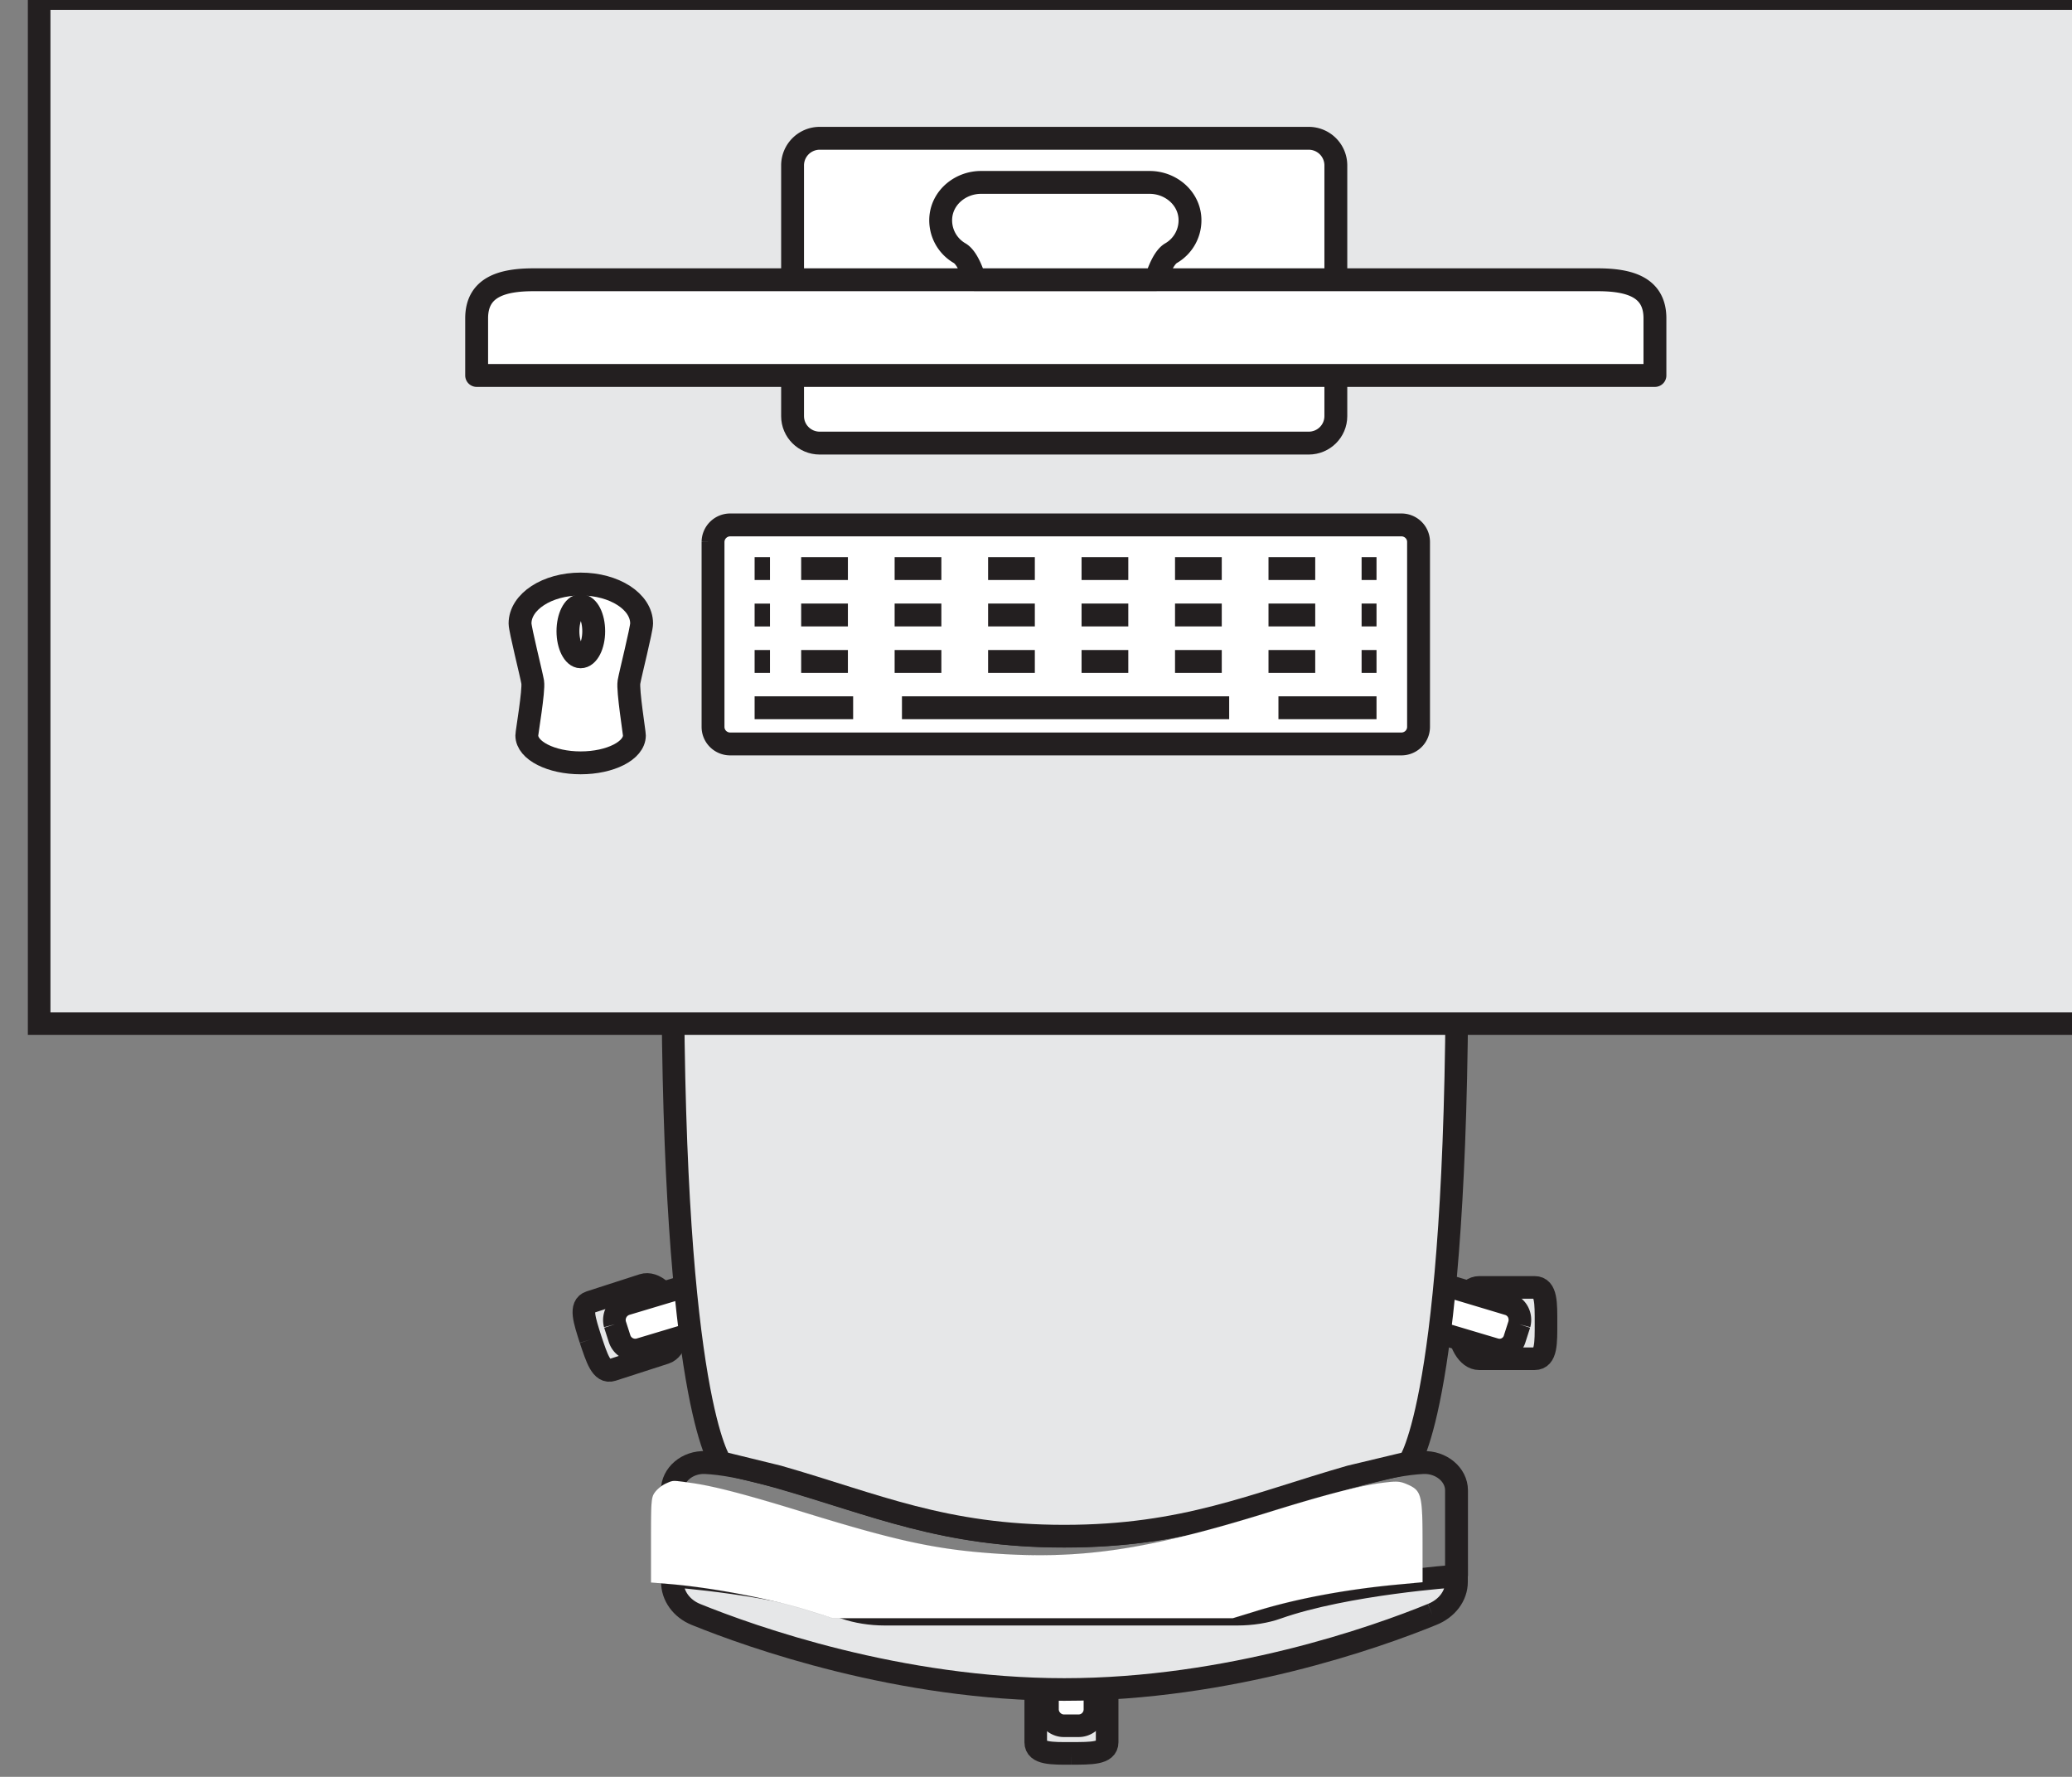 <svg xmlns="http://www.w3.org/2000/svg" width="45.569" height="39.076" viewBox="19.121 355.057 45.569 39.076">
	<rect x="19.121" y="355.057" width="45.569" height="39.076" fill="#808080" stroke="none"/>
	<path
		d="M1825.51 783.33c.43.003.79-.008.79.247v1.229c0 .256-.36.464-.79.462-.44 0-.79-.208-.79-.464v-1.228c0-.256.36-.246.79-.246"
		style="fill:#e6e7e8;fill-opacity:1;fill-rule:nonzero;stroke:#231f20;stroke-width:.5;stroke-linecap:butt;stroke-linejoin:miter;stroke-miterlimit:10;stroke-dasharray:none;stroke-opacity:1"
		transform="matrix(.994 0 0 -.994 -1771.872 1172.248)" />
	<path
		d="M1825.34 783.942h.33c.2 0 .36.164.36.362v1.602c0 .198-.16.359-.36.359h-.33a.365.365 0 0 1-.36-.359v-1.602c0-.198.17-.362.36-.362"
		style="fill:#fff;fill-opacity:1;fill-rule:nonzero;stroke:#231f20;stroke-width:.5;stroke-linecap:butt;stroke-linejoin:miter;stroke-miterlimit:10;stroke-dasharray:none;stroke-opacity:1"
		transform="matrix(.994 0 0 -.994 -1771.872 1172.248)" />
	<path
		d="M1833.49 786.405c-1.23-.503-4.49-1.661-8.14-1.661s-6.91 1.158-8.15 1.661c-.32.131-.52.412-.52.719v.13s2.3-.164 3.82-.704c.26-.09.57-.14.88-.14h7.8c.32 0 .63.05.88.14 1.53.54 3.97.704 3.97.704v-.13c0-.307-.21-.588-.54-.719"
		style="fill:#e6e7e8;fill-opacity:1;fill-rule:nonzero;stroke:#231f20;stroke-width:.5;stroke-linecap:butt;stroke-linejoin:miter;stroke-miterlimit:10;stroke-dasharray:none;stroke-opacity:1"
		transform="matrix(.994 0 0 -.994 -1771.872 1172.248)" />
	<path
		d="M1816.68 787.254v1.896c0 .348.33.632.73.615.35-.016.86-.099 1.6-.313 2.16-.616 3.67-1.315 6.34-1.315s4.18.699 6.34 1.315c.74.214 1.25.297 1.6.313.4.017.74-.267.74-.615v-1.896"
		style="fill:none;stroke:#231f20;stroke-width:.506;stroke-linecap:butt;stroke-linejoin:round;stroke-miterlimit:10;stroke-dasharray:none;stroke-opacity:1"
		transform="matrix(.994 0 0 -.994 -1771.872 1172.248)" />
	<path
		d="M1836.01 792.852c0-.434.01-.79-.25-.79h-1.23c-.25 0-.46.356-.46.79 0 .432.21.788.46.788h1.23c.26 0 .25-.356.25-.788"
		style="fill:#e6e7e8;fill-opacity:1;fill-rule:nonzero;stroke:#231f20;stroke-width:.5;stroke-linecap:butt;stroke-linejoin:miter;stroke-miterlimit:10;stroke-dasharray:none;stroke-opacity:1"
		transform="matrix(.994 0 0 -.994 -1771.872 1172.248)" />
	<path
		d="m1835.42 792.824-.1-.311a.35.35 0 0 0-.44-.244l-1.54.459a.357.357 0 0 0-.24.449l.09.312c.06.191.26.299.45.243l1.53-.459c.2-.057.3-.257.25-.449"
		style="fill:#fff;fill-opacity:1;fill-rule:nonzero;stroke:#231f20;stroke-width:.5;stroke-linecap:butt;stroke-linejoin:miter;stroke-miterlimit:10;stroke-dasharray:none;stroke-opacity:1"
		transform="matrix(.994 0 0 -.994 -1771.872 1172.248)" />
	<path
		d="M1814.87 792.489c.14-.412.24-.753.48-.675l1.17.378c.24.078.33.48.2.893-.14.412-.44.685-.69.607l-1.17-.378c-.24-.078-.12-.413.01-.825"
		style="fill:#e6e7e8;fill-opacity:1;fill-rule:nonzero;stroke:#231f20;stroke-width:.5;stroke-linecap:butt;stroke-linejoin:miter;stroke-miterlimit:10;stroke-dasharray:none;stroke-opacity:1"
		transform="matrix(.994 0 0 -.994 -1771.872 1172.248)" />
	<path
		d="m1815.41 792.824.1-.311a.364.364 0 0 1 .45-.244l1.53.459c.19.056.3.258.24.449l-.09.312a.365.365 0 0 1-.45.243l-1.53-.459a.37.37 0 0 1-.25-.449"
		style="fill:#fff;fill-opacity:1;fill-rule:nonzero;stroke:#231f20;stroke-width:.5;stroke-linecap:butt;stroke-linejoin:miter;stroke-miterlimit:10;stroke-dasharray:none;stroke-opacity:1"
		transform="matrix(.994 0 0 -.994 -1771.872 1172.248)" />
	<path
		d="M1832.98 789.765s1.06 1.388 1.06 11.003c0 1.134-4.67 1.937-8.67 1.854-4.01.083-8.68-.72-8.68-1.854 0-9.615 1.06-11.003 1.06-11.003l1.27-.311c2.15-.617 3.66-1.317 6.33-1.317s4.18.7 6.33 1.317z"
		style="fill:#e6e7e8;fill-opacity:1;fill-rule:nonzero;stroke:#231f20;stroke-width:.5;stroke-linecap:butt;stroke-linejoin:miter;stroke-miterlimit:10;stroke-dasharray:none;stroke-opacity:1"
		transform="matrix(.994 0 0 -.994 -1771.872 1172.248)" />
	<path d="M1848.03 822.155h-45.36v-22.679h45.36z"
		style="fill:#e6e7e8;fill-opacity:1;fill-rule:nonzero;stroke:#231f20;stroke-width:.5;stroke-linecap:butt;stroke-linejoin:miter;stroke-miterlimit:10;stroke-dasharray:none;stroke-opacity:1"
		transform="matrix(.994 0 0 -.994 -1771.872 1172.248)" />
	<path d="M1819.34 813.817v-.9c0-.331.27-.597.6-.597h10.82c.33 0 .6.266.6.597v.9"
		style="fill:#fff;fill-opacity:1;fill-rule:nonzero;stroke:#231f20;stroke-width:.506;stroke-linecap:butt;stroke-linejoin:round;stroke-miterlimit:10;stroke-dasharray:none;stroke-opacity:1"
		transform="matrix(.994 0 0 -.994 -1771.872 1172.248)" />
	<path d="M1831.36 815.934v2.531a.6.6 0 0 1-.6.599h-10.82a.6.6 0 0 1-.6-.599v-2.531"
		style="fill:#fff;fill-opacity:1;fill-rule:nonzero;stroke:#231f20;stroke-width:.506;stroke-linecap:butt;stroke-linejoin:round;stroke-miterlimit:10;stroke-dasharray:none;stroke-opacity:1"
		transform="matrix(.994 0 0 -.994 -1771.872 1172.248)" />
	<path d="M1812.35 815.082v-1.265h26.07v1.265c0 .695-.57.852-1.27.852h-23.54c-.69 0-1.26-.157-1.26-.852"
		style="fill:#fff;fill-opacity:1;fill-rule:nonzero;stroke:none;stroke-width:2;stroke-dasharray:none"
		transform="matrix(.994 0 0 -.994 -1771.872 1172.248)" />
	<path
		d="M1812.35 815.082v-1.265h26.07v1.265c0 .695-.57.852-1.27.852h-23.54c-.69 0-1.26-.157-1.26-.852zm15.78 2.24a.84.84 0 0 0-.42-.802c-.2-.12-.33-.587-.33-.587h-4.01s-.13.467-.33.587a.84.84 0 0 0-.42.802c.04.443.44.766.89.766h3.73c.45 0 .85-.323.89-.766z"
		style="fill:none;stroke:#231f20;stroke-width:.506;stroke-linecap:butt;stroke-linejoin:round;stroke-miterlimit:10;stroke-dasharray:none;stroke-opacity:1"
		transform="matrix(.994 0 0 -.994 -1771.872 1172.248)" />
	<path
		d="M1817.58 810.134v-4.093c0-.209.17-.377.38-.377h14.85c.21 0 .38.168.38.377v4.093c0 .208-.17.376-.38.376h-14.85a.38.38 0 0 1-.38-.376"
		style="fill:#fff;fill-opacity:1;fill-rule:nonzero;stroke:#231f20;stroke-width:.506;stroke-linecap:butt;stroke-linejoin:round;stroke-miterlimit:10;stroke-dasharray:none;stroke-opacity:1"
		transform="matrix(.994 0 0 -.994 -1771.872 1172.248)" />
	<path
		d="M1816 808.329c0-.132-.25-1.119-.28-1.296-.03-.187.12-1.115.12-1.181 0-.334-.53-.606-1.19-.606-.65 0-1.19.272-1.19.606 0 .066.16.994.13 1.181-.03.177-.28 1.164-.28 1.296 0 .483.6.873 1.34.873.75 0 1.35-.39 1.35-.873"
		style="fill:#fff;fill-opacity:1;fill-rule:nonzero;stroke:#231f20;stroke-width:.506;stroke-linecap:butt;stroke-linejoin:round;stroke-miterlimit:10;stroke-dasharray:none;stroke-opacity:1"
		transform="matrix(.994 0 0 -.994 -1771.872 1172.248)" />
	<path d="M1818.5 809.544h.34"
		style="fill:none;stroke:#231f20;stroke-width:.506;stroke-linecap:butt;stroke-linejoin:round;stroke-miterlimit:4;stroke-dasharray:none;stroke-opacity:1"
		transform="matrix(.994 0 0 -.994 -1771.872 1172.248)" />
	<path d="M1819.53 809.544h12.06"
		style="fill:none;stroke:#231f20;stroke-width:.506;stroke-linecap:butt;stroke-linejoin:round;stroke-miterlimit:4;stroke-dasharray:1.034,1.034;stroke-dashoffset:0;stroke-opacity:1"
		transform="matrix(.994 0 0 -.994 -1771.872 1172.248)" />
	<path d="M1831.93 809.544h.33m-13.76-1.028h.34"
		style="fill:none;stroke:#231f20;stroke-width:.506;stroke-linecap:butt;stroke-linejoin:round;stroke-miterlimit:4;stroke-dasharray:none;stroke-opacity:1"
		transform="matrix(.994 0 0 -.994 -1771.872 1172.248)" />
	<path d="M1819.53 808.517h12.06"
		style="fill:none;stroke:#231f20;stroke-width:.506;stroke-linecap:butt;stroke-linejoin:round;stroke-miterlimit:4;stroke-dasharray:1.034,1.034;stroke-dashoffset:0;stroke-opacity:1"
		transform="matrix(.994 0 0 -.994 -1771.872 1172.248)" />
	<path d="M1831.93 808.517h.33m-13.76-1.028h.34"
		style="fill:none;stroke:#231f20;stroke-width:.506;stroke-linecap:butt;stroke-linejoin:round;stroke-miterlimit:4;stroke-dasharray:none;stroke-opacity:1"
		transform="matrix(.994 0 0 -.994 -1771.872 1172.248)" />
	<path d="M1819.53 807.489h12.06"
		style="fill:none;stroke:#231f20;stroke-width:.506;stroke-linecap:butt;stroke-linejoin:round;stroke-miterlimit:4;stroke-dasharray:1.034,1.034;stroke-dashoffset:0;stroke-opacity:1"
		transform="matrix(.994 0 0 -.994 -1771.872 1172.248)" />
	<path d="M1831.93 807.489h.33"
		style="fill:none;stroke:#231f20;stroke-width:.506;stroke-linecap:butt;stroke-linejoin:round;stroke-miterlimit:4;stroke-dasharray:none;stroke-opacity:1"
		transform="matrix(.994 0 0 -.994 -1771.872 1172.248)" />
	<path d="M1821.76 806.465h7.24m-10.5 0h2.18m9.41 0h2.17"
		style="fill:none;stroke:#231f20;stroke-width:.506;stroke-linecap:butt;stroke-linejoin:round;stroke-miterlimit:10;stroke-dasharray:none;stroke-opacity:1"
		transform="matrix(.994 0 0 -.994 -1771.872 1172.248)" />
	<path d="M1814.94 808.158c0 .314-.13.568-.29.568-.15 0-.28-.254-.28-.568 0-.312.13-.566.28-.566.16 0 .29.254.29.566"
		style="fill:#fff;fill-opacity:1;fill-rule:nonzero;stroke:#231f20;stroke-width:.506;stroke-linecap:butt;stroke-linejoin:round;stroke-miterlimit:10;stroke-dasharray:none;stroke-opacity:1"
		transform="matrix(.994 0 0 -.994 -1771.872 1172.248)" />
	<path
		d="M33.765 387.682a.7.7 0 0 0-.232.18c-.09.117-.096.165-.096 1.06v.939l.377.03c.956.078 2.27.328 3.103.59l.52.165h8.795l.53-.162c.872-.268 1.94-.468 3.06-.575l.586-.055v-.876c0-1.04-.025-1.14-.324-1.272-.173-.076-.234-.081-.545-.042-.502.063-1.248.255-2.49.641-2.733.85-4.2 1.063-6.214.904-1.194-.094-2.046-.282-3.995-.882-1.327-.41-2.032-.593-2.533-.661-.413-.056-.374-.057-.542.016z"
		style="fill:#fff;stroke:#000;stroke-width:.001;stroke-dasharray:none" />
</svg>
